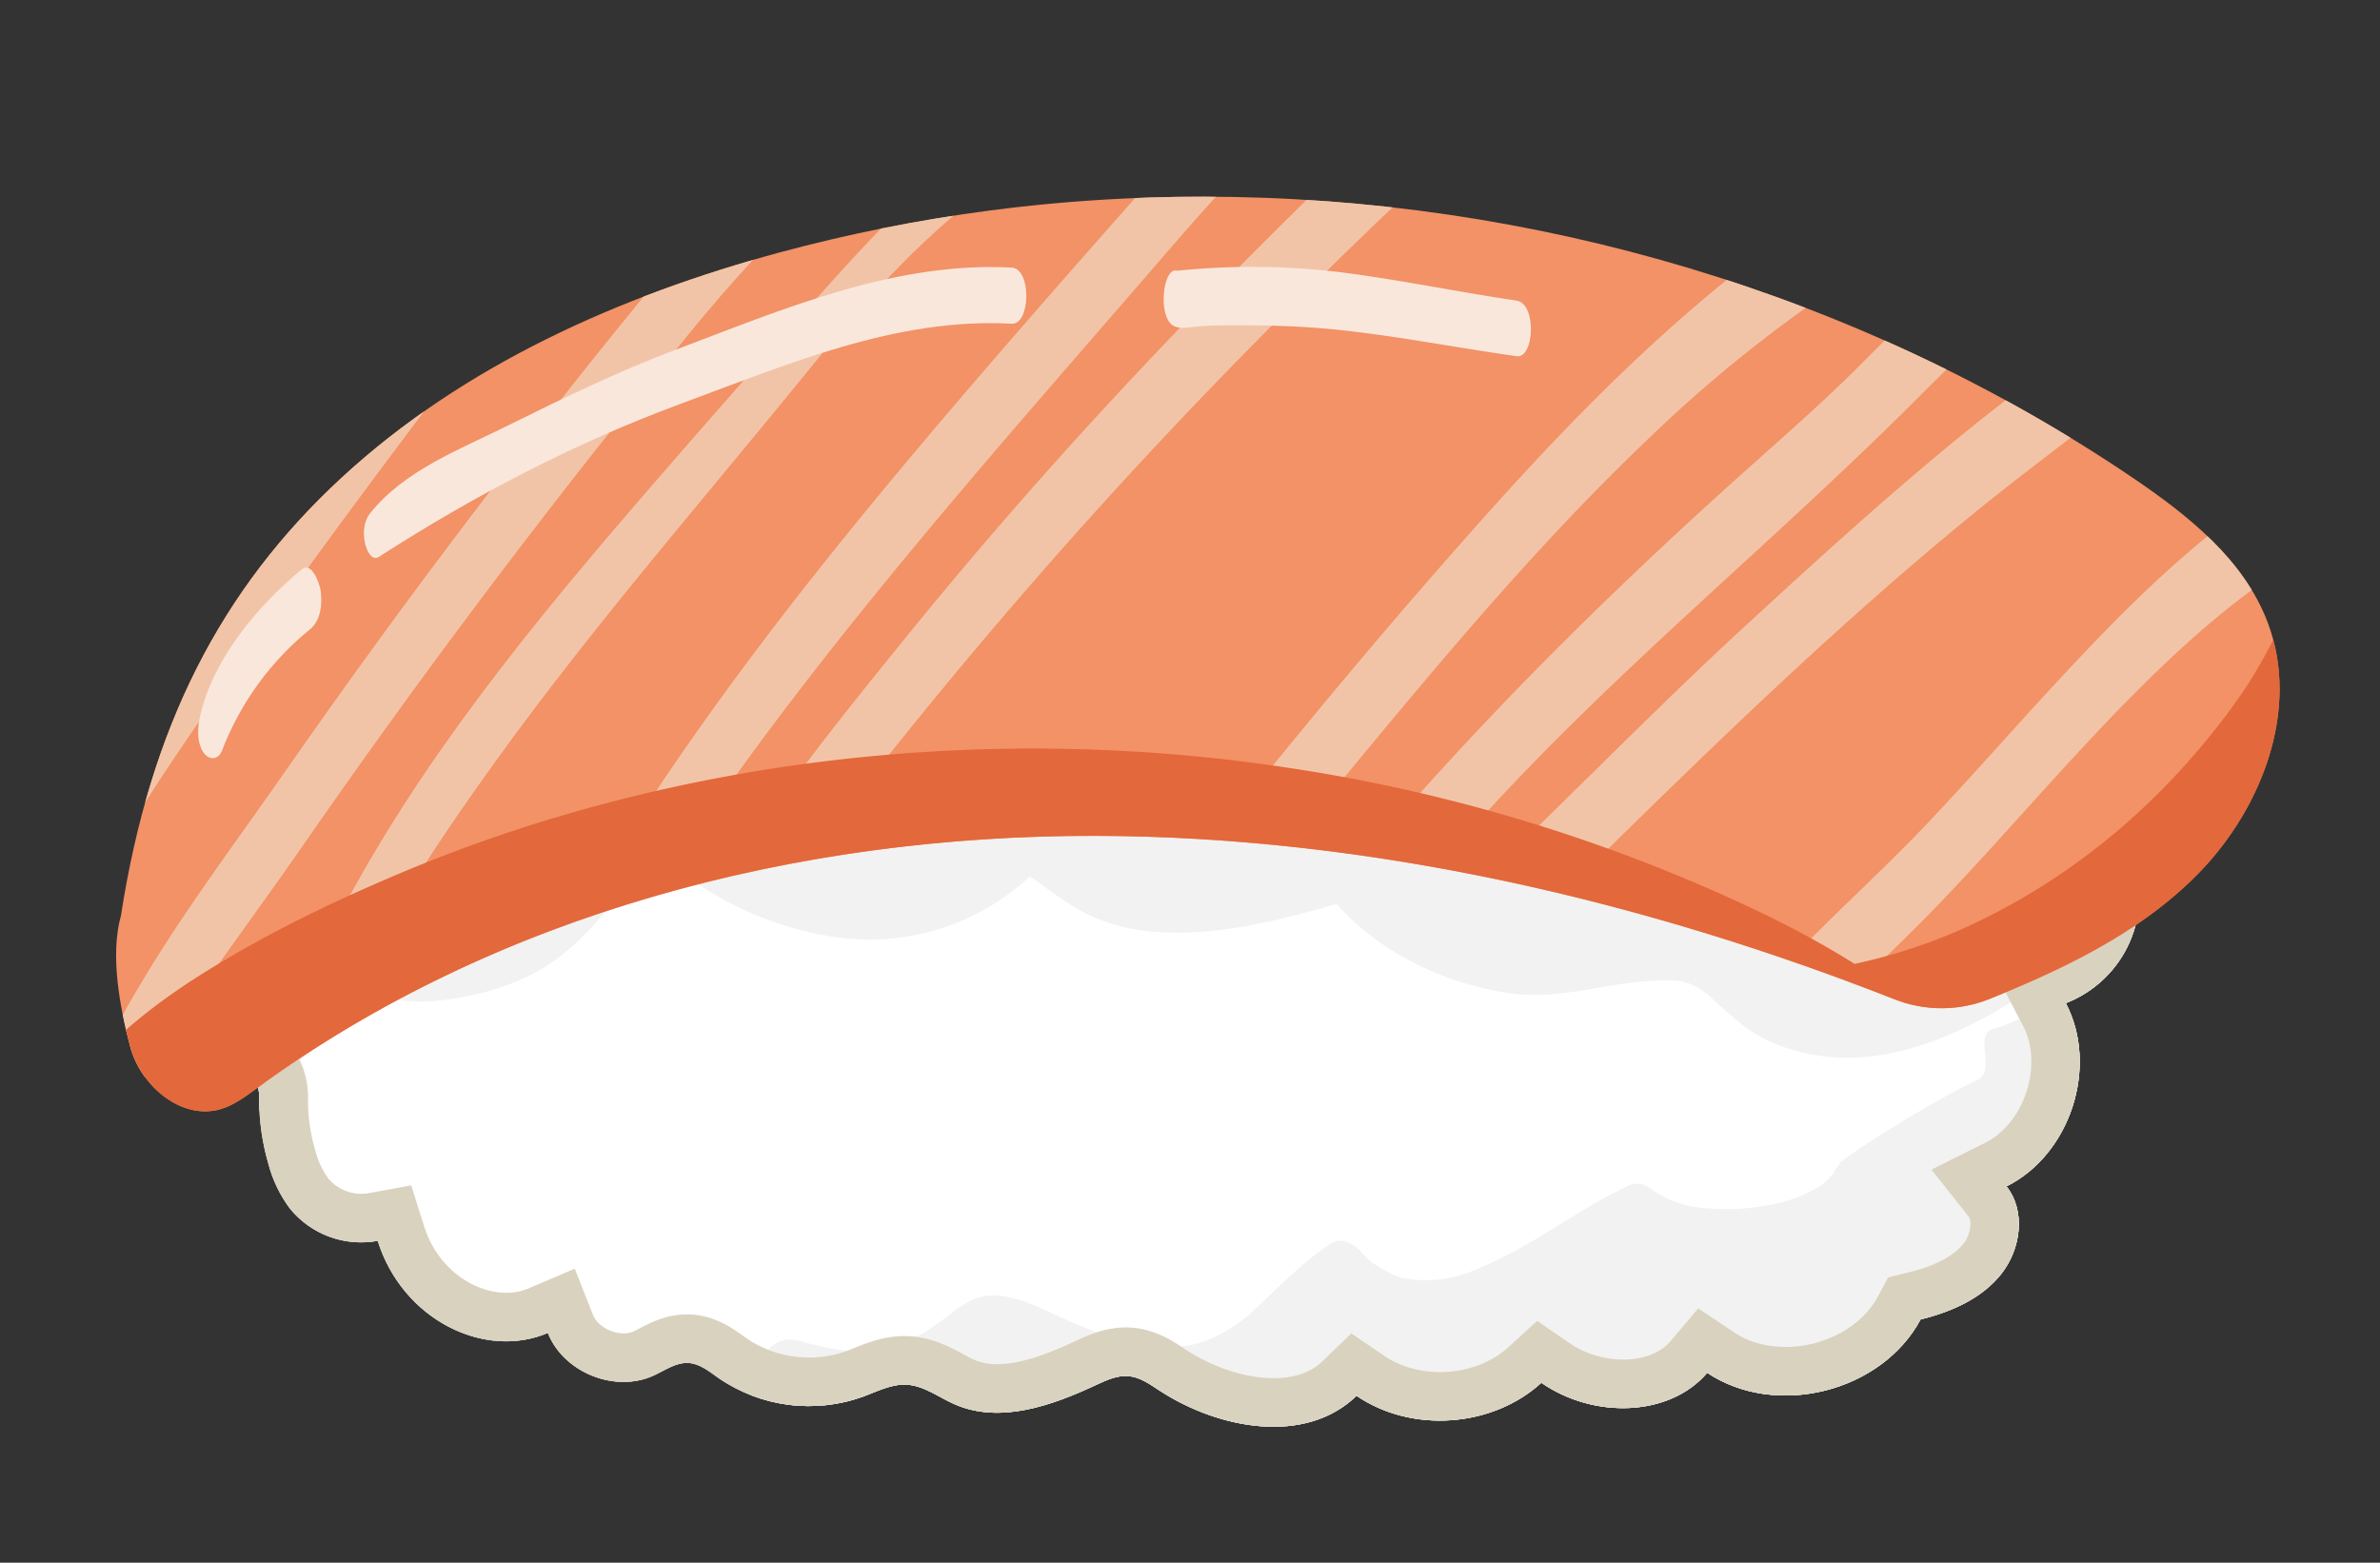 <svg xmlns="http://www.w3.org/2000/svg" xmlns:xlink="http://www.w3.org/1999/xlink" width="686.87" height="451.04" viewBox="0 0 686.87 451.04"><rect x="0" y="0" width="686.87" height="451.04" fill="#333333" stroke="none"/><defs><clipPath id="a"><path d="M289.89,183.28c-30-23.87-78.37-19.78-103.9,8.79a48,48,0,0,0-71.37,27.44c-17.58-4.67-37.7,8.66-40.27,26.66C69.81,256.08,63.7,266,61.4,277.11s-.06,23.9,8.51,31.36c1.64,1.43,3.55,2.74,4.36,4.76a11.86,11.86,0,0,1,.53,4.41,65.9,65.9,0,0,0,2.65,18.3,37.28,37.28,0,0,0,6.29,13A26.46,26.46,0,0,0,109,358.15c7.2,22.89,30.94,34.35,49.1,26.58,4.5,11.41,19.35,17.41,30.51,12.31,3.3-1.5,6.49-3.86,10.1-3.63,3.25.2,6,2.45,8.62,4.32a46.09,46.09,0,0,0,41.76,5.38c4.11-1.52,8.2-3.68,12.58-3.44,5,.28,9.27,3.65,13.89,5.67,13,5.67,27.92.41,40.73-5.58,3-1.4,6.17-2.88,9.46-2.56s6,2.28,8.74,4.07c17.2,11.28,42.26,15.91,57,1.6,15.88,10.84,39.13,9.21,53.34-3.75,15.25,10.55,37.12,9.77,47.86-2.88,19.82,13.23,50.34,5.59,61.59-15.41,8.83-2.17,17.67-6,23.32-13.17s7.12-18.11,1.47-25.23c18.47-9.21,26.69-34.61,17.12-52.89a33.2,33.2,0,0,0,1-61.53c-.67-.29-1.77-2.06-3.44-2.69-9.68-19.08-32.85-30-53.8-25.63-16.25-19.18-47.3-23.6-68.27-9.73-15.86-21.56-48-29.21-71.84-17.13-2.46,1.25-4.9,2.69-7.63,3.08-4.94.7-9.58-2.15-14-4.47A75.55,75.55,0,0,0,343.07,163c-19.43,0-38.95,7-53.18,20.29" fill="none"/></clipPath><clipPath id="b"><path d="M224.78,72.92c-46.05,12.51-91,32.53-126.08,64.86S43.28,210.11,34.91,264.26c-3.18,11.38-.37,26.43,2.69,37.85s14.86,21.38,26.17,18c3.8-1.14,7-3.58,10.24-5.92,69.13-50.56,156.25-73.06,241.9-72.93,80.54.13,160,19.28,230.9,47.19a37,37,0,0,0,27.42-.13c21-8.54,41.72-18.37,58-34,20-19.06,32-49.09,22.16-74.85-6.92-18.06-23-30.82-39-41.65C536.86,84.7,442,56.77,347.23,56.77A467.17,467.17,0,0,0,224.78,72.92" fill="none"/></clipPath><clipPath id="c"><rect x="667.49" y="138.32" width="0.24" height="1.85" fill="none"/></clipPath><clipPath id="d"><rect x="10.23" y="112.03" width="676.64" height="253.14" fill="none"/></clipPath></defs><title>salmon</title><g clip-path="url(#a)"><path d="M597.23,228a33.2,33.2,0,0,1-1,61.53c9.57,18.28,1.35,43.68-17.12,52.89,5.65,7.13,4.18,18.11-1.47,25.23s-14.49,11-23.32,13.17c-11.25,21-41.77,28.64-61.59,15.41-10.74,12.65-32.61,13.43-47.86,2.88-14.2,13-37.46,14.59-53.34,3.75-14.78,14.31-39.84,9.68-57-1.6-2.71-1.79-5.5-3.77-8.74-4.07s-6.46,1.16-9.45,2.56c-12.82,6-27.78,11.25-40.74,5.58-4.62-2-8.86-5.39-13.89-5.67-4.38-.24-8.47,1.92-12.58,3.44a46.09,46.09,0,0,1-41.76-5.38c-2.67-1.87-5.37-4.12-8.62-4.32-3.61-.23-6.8,2.13-10.1,3.63-11.16,5.1-26-.89-30.51-12.31-18.16,7.77-41.9-3.69-49.1-26.58a26.46,26.46,0,0,1-25.22-9.23,37.46,37.46,0,0,1-6.29-13,65.9,65.9,0,0,1-2.65-18.3,11.66,11.66,0,0,0-.53-4.41c-.81-2-2.72-3.33-4.36-4.76-8.57-7.46-10.82-20.24-8.51-31.36s8.41-21,12.95-30.94c2.57-18,22.69-31.33,40.27-26.66A48,48,0,0,1,186,192.07c25.53-28.57,73.93-32.66,103.9-8.79,23.17-21.62,60.31-26.6,88.35-11.84,4.42,2.32,9.06,5.17,14,4.47,2.73-.39,5.17-1.83,7.63-3.08,23.88-12.08,56-4.43,71.84,17.13,21-13.87,52-9.45,68.27,9.73,20.95-4.33,44.12,6.55,53.8,25.63,1.67.63,2.77,2.4,3.45,2.69" fill="#fff"/><path d="M597.23,228a33.2,33.2,0,0,1-1,61.53c9.57,18.28,1.35,43.68-17.12,52.89,5.65,7.13,4.18,18.11-1.47,25.23s-14.49,11-23.32,13.17c-11.25,21-41.77,28.64-61.59,15.41-10.74,12.65-32.61,13.43-47.86,2.88-14.2,13-37.46,14.59-53.34,3.75-14.78,14.31-39.84,9.68-57-1.6-2.71-1.79-5.5-3.77-8.74-4.07s-6.46,1.16-9.45,2.56c-12.82,6-27.78,11.25-40.74,5.58-4.62-2-8.86-5.39-13.89-5.67-4.38-.24-8.47,1.92-12.58,3.44a46.09,46.09,0,0,1-41.76-5.38c-2.67-1.87-5.37-4.12-8.62-4.32-3.61-.23-6.8,2.13-10.1,3.63-11.16,5.1-26-.89-30.51-12.31-18.16,7.77-41.9-3.69-49.1-26.58a26.46,26.46,0,0,1-25.22-9.23,37.46,37.46,0,0,1-6.29-13,65.9,65.9,0,0,1-2.65-18.3,11.66,11.66,0,0,0-.53-4.41c-.81-2-2.72-3.33-4.36-4.76-8.57-7.46-10.82-20.24-8.51-31.36s8.41-21,12.95-30.94c2.57-18,22.69-31.33,40.27-26.66A48,48,0,0,1,186,192.07c25.53-28.57,73.93-32.66,103.9-8.79,23.17-21.62,60.31-26.6,88.35-11.84,4.42,2.32,9.06,5.17,14,4.47,2.73-.39,5.17-1.83,7.63-3.08,23.88-12.08,56-4.43,71.84,17.13,21-13.87,52-9.45,68.27,9.73,20.95-4.33,44.12,6.55,53.8,25.63C595.45,226,596.55,227.72,597.23,228Z" fill="none" stroke="#c9c9c9" stroke-miterlimit="10" stroke-width="9"/><path d="M621.89,255c.59-.6,1.18-1.19,1.76-1.79,7.06-7.26,7.1-22.56,4.14-31.53-2.37-7.15-8.39-15.86-15.77-8.27-11.84,12.17-21.41,20.81-35.52,30-13.91,9.06-28.53,16.16-44.91,15.79-8-.17-13.81-1.64-20.43-6.2l-1.75-1.29-.59-.5c-1.09-1-2.16-2-3.24-3-3.06-2.83-6.21-5.82-9.89-7.83-15.36-8.33-33.7,0-49.82.68-10.16.45-19.49-2.25-28.67-6.4-9.89-4.46-16.92-9.19-23-17.49-2.4-3.28-5.46-3.28-8.88-2.32-16.88,4.73-34.34,9.41-52,8A35.11,35.11,0,0,1,316,217.29c-5.73-3.53-10.93-7.86-16.62-11.45-3.11-2-6.77,0-8.88,2.32-1.33,1.47-3.79,4-4.69,4.82,0,0-1.9,1.51-2.12,1.66-1.1.82-2.24,1.6-3.4,2.34a58.22,58.22,0,0,1-12.56,5.94,54.17,54.17,0,0,1-11.51,2,70.1,70.1,0,0,1-14.26-.46c-8.86-1.17-15.94-3.55-24.59-7.9a97.14,97.14,0,0,1-12.47-7.49c-1.53-1.08-3-2.21-4.47-3.37-.1-.12-1.78-1.53-1.88-1.63-.94-.86-1.86-1.74-2.77-2.63-2.11-2.08-5.79-4.54-8.88-2.33a103.1,103.1,0,0,0-19.56,19c-2.43,3-4.83,6-7.42,8.84-1.3,1.43-2.69,2.76-4.05,4.13l-.43.44-.29.22c-.88.68-1.77,1.35-2.69,2-7.34,5-16.24,7.73-25,8.84-10,1.27-18.25-.59-27-5.34-5-2.72-9.14,1.9-11.21,5.93q-2.39,4.61-5,9.05c-1.06,1.79-2.21,3.54-3.27,5.33l-.32.48c-.61.91-1.22,1.83-1.84,2.73A186.19,186.19,0,0,1,60,284.32c-1.77,1.85-3.59,3.66-5.48,5.39-.54.5-1.09,1-1.64,1.47l-1.7,1.39a59.5,59.5,0,0,1-11.65,7.27,40.32,40.32,0,0,1-4.23,1.66c.15-.09-1.73.36-2.22.43a25.74,25.74,0,0,1-3.16.27,29,29,0,0,1-4.67-.39c1.14.16.6.13-.12,0l-.55-.07.54.07a6,6,0,0,1-1-.27c-1.17-.53-2.32-1-3.45-1.63C12,295.14,7.23,310.1,6.54,316c-1,8.3-.77,23.55,8.05,28.35C35.06,355.48,55.93,340,70,325.83a199.1,199.1,0,0,0,30.74-41.08,52.18,52.18,0,0,0,24.47,4.19c10.38-.88,22.05-3.9,31.06-9.24,7.78-4.62,14.17-11.3,19.87-18.23,2.75-3.35,5.43-6.78,8.34-10,1.36-1.5,2.75-3,4.22-4.35.19-.19.58-.55.9-.85C204.43,259.09,222.35,268,242,270.59a67.85,67.85,0,0,0,55.24-17.66c4.54,3.19,8.92,6.63,13.7,9.43a52.68,52.68,0,0,0,22.35,6.57c17.81,1.44,35.41-3.23,52.48-8C398.06,275,417.3,284,435.45,286.65c8.88,1.29,17.52-.1,26.26-1.61,4.21-.73,8.43-1.41,12.69-1.77a66.2,66.2,0,0,1,7.45-.31c1,0,1.91.09,2.86.21.24,0,2.49.66,2.36.54a23,23,0,0,1,3.42,1.66,18.37,18.37,0,0,0,2.18,1.5l.06,0,0,0c3,2.86,6.11,5.7,9.36,8.33,7,5.7,15.79,8.69,24.74,9.74,17.63,2.07,35.81-5.08,50.7-13.94a182.44,182.44,0,0,0,21.11-14.81c-.45.83-.9,1.65-1.36,2.47l-.41.67c-.34.5-.93,1.39-1.06,1.57a83.62,83.62,0,0,1-6.51,8.15,22.28,22.28,0,0,1-6.71,5.08,35.61,35.61,0,0,1-4.44,1.92,12.35,12.35,0,0,1-2.64.8c-6.36,1.52,1,12.33-5,15-11.7,5.27-38.72,22.17-39.74,24.17-.07.14-.38.63-.71,1.17a2.27,2.27,0,0,0-.85,1.35c-.24.31-.48.62-.74.92s-1.54,1.49-2,2-1.78,1.17-2.08,1.36a41.25,41.25,0,0,1-9.73,4.1c.16-.06-2.52.59-3.14.71-1.9.38-3.81.69-5.73.91a65.58,65.58,0,0,1-11,.4c-7.44-.37-13-1.82-19.27-6.44a6.15,6.15,0,0,0-6.13,0c-13.81,6.58-26,16.21-40,22.45-7.18,3.2-11.41,4.74-19.28,4.52a31.62,31.62,0,0,1-5.31-.59l-.64-.12s0-.06-.35-.18c-.77-.3-1.53-.59-2.28-.93a44.59,44.59,0,0,1-5-2.89c-.32-.2-.77-.54-.93-.66-1-.88-1.88-1.85-2.76-2.8-2.09-2.24-5.8-4.38-8.88-2.32-6.55,4.38-12.27,9.85-17.94,15.29-1.37,1.31-2.74,2.64-4.15,3.92l-1.7,1.52-.93.75a53.84,53.84,0,0,1-8.31,5.29c-14.39,7-30.08.92-43.63-5-6.26-2.75-13.81-6.94-20.84-6.83-5.19.08-8.74,2.7-12.6,5.7-5.49,4.26-12.08,8.54-19,9.84-8.09,1.53-16.39-.25-24.18-2.43-8.46-2.36-12.11,6.28-13.6,13.35-1.89,9-1.64,21.4,4.72,28.78,24.69,28.65,69.06,22.52,102.29,17.82,16.38-2.32,32.89-5.63,49.47-5.95,27.23-.54,54.41,1.41,81.62-.56,13-.93,26-2.15,38.95-3.38,13.35-1.27,26.73-3.09,39.46-7.47,5.35-1.84,7.57-10.76,8.23-17.33q4.43-1.59,8.7-3.43c27.67-12,44.56-37.22,59.93-61.85,4.24-6.8,3.93-17.85,2.39-25.18a38,38,0,0,0-1.92-6.26c11.45-18.4,16.09-39.57,11-60.59" fill="#f2f2f2"/><path d="M597.23,228a33.2,33.2,0,0,1-1,61.53c9.57,18.28,1.35,43.68-17.12,52.89,5.65,7.13,4.18,18.11-1.47,25.23s-14.49,11-23.32,13.17c-11.25,21-41.77,28.64-61.59,15.41-10.74,12.65-32.61,13.43-47.86,2.88-14.2,13-37.46,14.59-53.34,3.75-14.78,14.31-39.84,9.68-57-1.6-2.71-1.79-5.5-3.77-8.74-4.07s-6.46,1.16-9.45,2.56c-12.82,6-27.78,11.25-40.74,5.58-4.62-2-8.86-5.39-13.89-5.67-4.38-.24-8.47,1.92-12.58,3.44a46.09,46.09,0,0,1-41.76-5.38c-2.67-1.87-5.37-4.12-8.62-4.32-3.61-.23-6.8,2.13-10.1,3.63-11.16,5.1-26-.89-30.51-12.31-18.16,7.77-41.9-3.69-49.1-26.58a26.46,26.46,0,0,1-25.22-9.23,37.46,37.46,0,0,1-6.29-13,65.9,65.9,0,0,1-2.65-18.3,11.66,11.66,0,0,0-.53-4.41c-.81-2-2.72-3.33-4.36-4.76-8.57-7.46-10.82-20.24-8.51-31.36s8.41-21,12.95-30.94c2.57-18,22.69-31.33,40.27-26.66A48,48,0,0,1,186,192.07c25.53-28.57,73.93-32.66,103.9-8.79,23.17-21.62,60.31-26.6,88.35-11.84,4.42,2.32,9.06,5.17,14,4.47,2.73-.39,5.17-1.83,7.63-3.08,23.88-12.08,56-4.43,71.84,17.13,21-13.87,52-9.45,68.27,9.73,20.95-4.33,44.12,6.55,53.8,25.63C595.45,226,596.55,227.72,597.23,228Z" fill="none" stroke="#d9d2bf" stroke-miterlimit="10" stroke-width="28"/></g><g clip-path="url(#b)"><path d="M546.81,288.43a36.94,36.94,0,0,0,27.41-.13c21.06-8.54,41.73-18.37,58-34,20-19.06,32-49.09,22.16-74.85-6.92-18.06-23-30.82-39-41.65C502.62,61.55,356.16,37.21,224.78,72.92c-46.05,12.51-91,32.53-126.08,64.86S43.28,210.11,34.91,264.26c-3.18,11.38-.37,26.43,2.69,37.85s14.86,21.38,26.17,18c3.8-1.14,7-3.58,10.24-5.91,69.13-50.57,156.25-73.07,241.9-72.94,80.54.13,160,19.28,230.9,47.19" fill="#f29266"/><path d="M173.59,53.51c-.34-2.42-3-11.4-7.31-8.29-29.47,21.42-48.86,52.45-70.4,81.16-23.78,31.69-48.1,63.71-68.23,97.89-4.67,7.92-8.86,16.1-13.4,24.08C9.83,256.13,3.53,263.71.72,272.24c-1.1,3.34-1,8.23.73,11.4a4.47,4.47,0,0,0,3.33,2.63v.12c6.45-.28,11.49-10.58,14.35-15.27,4.35-7.11,8.22-14.5,12.24-21.79,8.76-15.91,19.09-30.94,29.42-45.87,21.68-31.31,44.44-62.07,67.43-92.44,12-15.86,25.05-31.15,41.22-42.9,4.28-3.11,4.83-9.76,4.15-14.61" fill="#f2c4a7"/><path d="M255.44,32.17c-.35-2.47-2.65-10.24-6.73-7.64C226.15,38.89,208,58.88,191,79.29c-18.84,22.64-37,45.88-54.8,69.33Q108.73,184.74,82.77,222c-13.71,19.7-28.21,38.9-40.66,59.45-14.27,23.52-27.19,49.44-27.87,77.48-.05,2.24.59,7,3.34,7.57S21.5,363,21.81,361C25.16,339,36.6,318.51,48.36,300.06c12-18.75,25.48-36.42,38.14-54.69Q136.1,173.73,191,106c17.76-22,36.53-45,60.63-60.38,4-2.57,4.42-9.21,3.82-13.46" fill="#f2c4a7"/><path d="M287,37.43C267.53,51,251.52,68.38,235.78,86q-24.3,27.16-48.18,54.77c-33.54,38.76-66.76,79.13-90.42,124.87-6.74,13-12.63,26.44-18.09,40-2.69,6.7-5.14,13.5-7.84,20.19-2.92,7.28-4.75,14.17-3.71,22.07.34,2.5,1.74,7.47,5.15,6.72s4.16-6.6,4.06-9.21c-.16-4.16,3.44-9.31,5-13.18,2.24-5.66,4.46-11.34,6.8-17,4.67-11.24,9.7-22.34,15.24-33.19C115,260,128.88,239.32,143.38,219.24c28.53-39.54,60.69-76.27,91.37-114.12,16-19.76,33.23-38.85,54.17-53.5,4.1-2.87,2.19-17.09-1.95-14.19" fill="#f2c4a7"/><path d="M389.07.5c-21.5,12.68-38.85,31.1-55.26,49.64-17.72,20-35.39,40.06-52.8,60.33-36.78,42.85-72.5,86.85-102.58,134.73q-12.5,19.89-23.88,40.46c-3.3,5.93-6.53,11.86-10.07,17.65-1.65,2.71-3.31,5.42-4.69,8.27-.75,1.56-1.26,3.28-1.89,4.93-3.33,3.86-3.26,14.11-2.43,17,.56,1.92,2.25,6.06,5,5.73a5.47,5.47,0,0,0,3.55-2c1.91-1.13,2.91-4.45,3.35-6.95.26-.69.52-1.35.79-1.94,2.63-5.59,6.31-10.64,9.31-16,6.72-12.07,13.36-24.16,20.45-36a773.37,773.37,0,0,1,46.3-68.59c33.8-44.9,71-86.92,107.75-129.4,18-20.82,36.28-42.56,59.94-57.18,6-3.73,3.85-24.54-2.84-20.59" fill="#f2c4a7"/><path d="M415.83,20.78c-37.68,35-74.11,71.3-108.51,109.51q-25.27,28.08-49,57.52c-13.9,17.19-27.81,34.43-40.07,52.85-14.38,21.62-26.51,44.5-31.87,70.09-.5,2.38,0,16.31,5.72,15,4.53-1,6.67-3.15,9.25-7a15.86,15.86,0,0,0,2-12.27,13.4,13.4,0,0,0-1.4-3.78c5.3-14.51,13.47-28.27,21.82-40.89,11.95-18.08,25.53-35,39.14-51.84q46.53-57.54,98.47-110.25,29.5-30,60.4-58.5c5.47-5.07,2-27.92-6-20.5" fill="#f2c4a7"/><path d="M533.84,68.35c-.37-2.6-2.92-11.19-7.31-8.29-36.24,24-67.47,54.9-96.38,87.17-28.16,31.44-55.43,64.11-81.61,97.22-14.89,18.84-29.69,39.48-36.27,62.89-1.5,5.37-1.68,16,5.11,17.79,2.15.58,3.92-.69,5.73-1.73,3.4-2,5-9.87,3.65-15.44,6.45-14.59,15.92-27.81,25.68-40.34,12.25-15.73,25.3-30.86,38-46.23,27-32.63,54.28-65.2,85-94.47a395.75,395.75,0,0,1,54.29-44c4.36-2.89,4.81-9.92,4.15-14.61" fill="#f2c4a7"/><path d="M617.64,49.38a3.85,3.85,0,0,0-2.88-1.56c-23.88,3.76-43.64,23.76-60.24,39.89-8.55,8.3-16.74,17-25.4,25.15C517.65,123.71,505.63,134,494,144.65c-37.92,34.51-73.83,70.83-106.6,110.28a283.59,283.59,0,0,0-18.23,23.67c-5.61,8.44-10.69,18.92-5.61,29,2.08,4.11,6,4,8.08,0a16.09,16.09,0,0,0,1.53-4.92c.24-.52.48-1.05.75-1.53s.68-1.15,1-1.73l.19-.3.24-.35q1.67-2.47,3.42-4.89c5.15-7.07,10.7-13.85,16.3-20.56q15.26-18.25,31.25-35.89c39.42-43.63,85.14-80.53,126.59-122,9.69-9.71,19.49-19.45,30.32-27.91,7.87-6.15,16.89-12.58,26.68-15.62a9.08,9.08,0,0,0,1.71,2.7c3.67,3.84,6.54-.73,7.76-4.07,2.48-6.76,3.17-14.51-1.72-21.11" fill="#f2c4a7"/><path d="M638.48,77.66c-1.17-3.9-4.29-8-8.12-4.26-19.58,18.85-42.07,34.2-63.12,51.3-22,17.88-43.07,37.11-63.93,56.31-17.86,16.43-35,33.57-52.3,50.55-10.81,10.59-21.61,21.29-31.13,33.08-5.76,7.12-11.3,14.71-14.5,23.36-2.71,7.32-5.11,20.34,1.65,26.33,6.54,5.8,7.16-9.56,6.37-12.76.4,1.63.62,3.71.38,1,0,.49.08.86.1,1.14,0-.06,0-.13,0-.19a.17.17,0,0,1,0-.07c0,.21,0,.39,0,.54.08.91,0,.13,0-.57.25-.57.51-1.16.79-1.72.72-1.4,1.45-2.79,2.25-4.16a128.18,128.18,0,0,1,12.53-16.81c9.07-10.62,19-20.38,29-30.16,35.9-35.32,72.17-70.59,111.25-102.45,22.21-18.1,46-34.33,66.65-54.25,3.78-3.63,3.51-11.66,2.13-16.24" fill="#f2c4a7"/><path d="M413.91,304c0-.08,0-.17,0-.28,0,.69.05,1.42,0,.28" fill="#f2c4a7"/><path d="M675,130.22c-32.33,15.54-58.38,41.71-82.43,67.75-12.14,13.12-23.91,26.58-36.2,39.56S530.53,262.67,518,275.65c-14.19,14.76-30.23,32.78-34,53.51-.62,3.36-.14,8.07,1.86,10.89,1.4,2,3.88,3.24,5.75.81,5.21-6.79,8.28-15.05,13.26-22.06a190.72,190.72,0,0,1,16.39-19.71c11.87-12.66,24.84-24.23,36.9-36.7,24.45-25.3,46.61-52.82,72.74-76.49,14.25-12.9,29.84-24.43,47.22-32.78,7.12-3.42,4.9-26.77-3.16-22.9" fill="#f2c4a7"/><g clip-path="url(#c)"><path d="M667.73,138.32h0a2.44,2.44,0,0,0-.11,1.85,4.15,4.15,0,0,1,.11-1.84" fill="#e3683b"/></g><g clip-path="url(#d)"><path d="M685.61,125.87c-.68-4.94-4.3-16.85-11.58-13.14s-7.37,16.66-6.57,23.15c.1.81.18,1.62.27,2.43l0-.06,0,.07c0,.21,0,.43.07.64.23,1.9,0,1.82-.18,1.2.08,1.18.28,2.55.28,3,0,.83,0,1.65,0,2.48,0,.66-.68,4.3,0,1.17s-.07.6-.12,1.16c-.13,1.24-.28,2.47-.45,3.7-.23,1.64-.54,3.27-.81,4.91v0c-.17.68-.32,1.37-.49,2.06-1,3.88-2.14,7.71-3.48,11.49,0,.09-.91,2.32-.91,2.38l-.32.78c-.66,1.6-1.35,3.2-2.06,4.78-1.81,4-3.8,7.94-5.94,11.78-.87,1.56-1.77,3.1-2.68,4.63l-1.41,2.28-.32.55-.2.29q-3.57,5.39-7.5,10.5c-20.4,26.57-46.35,47.71-77.36,61.11a159.89,159.89,0,0,1-28.62,9c-13.19-8.32-27.26-15.2-41.53-21.46a483.13,483.13,0,0,0-122.24-35.19c-85.4-12.9-175.8-3.19-255.61,30.33-19,8-38,17.13-55.57,28C41.86,291.2,25.09,305,14,323.71c-5.13,8.68-4.9,23.89,0,32.6,1.73,3.07,4.15,6.75,8.15,6.75s6.4-3.8,8.15-6.75l.43-.73c.43-.63.86-1.26,1.31-1.87,1.1-1.49,2.24-2.93,3.43-4.34A102,102,0,0,1,45,339.69a91.32,91.32,0,0,1,7.6-6.07c3.65-2.7,7.41-5.25,11.24-7.68,14.76-9.36,30.54-17.17,46.43-24.44,38.22-17.48,78.85-28.71,120.45-34.45,81.36-11.23,166.53-3,242.84,28.2,19,7.78,37.95,16.33,55.38,27.29s30.76,23.42,43.8,39.82c5.31,6.68,11.54,0,13.67-5.46,3.2-8.28,3.5-19.84-.83-27.83a117.8,117.8,0,0,0-16.32-23,179.34,179.34,0,0,0,41.6-23.61c30.42-22.93,55.31-53.71,67.92-89.93a144.92,144.92,0,0,0,6.88-66.7" fill="#e3683b"/></g></g><path d="M437.71,86.76c-17.24-2.52-34.31-6.14-51.61-8.28a213.07,213.07,0,0,0-46.34-.34c-4.12-1.26-5.6,12.74-1.44,15.66,2,1.38,4.69.67,6.88.47,4.26-.37,8.51-.41,12.78-.38,9.1,0,18.14.3,27.2,1.21,17.62,1.78,35,5.25,52.53,7.71,5.14.72,5.81-15.2,0-16" fill="#fae7dc"/><path d="M292,77.24c-33.8-1.82-66,12-97,23.71-16.62,6.29-32.56,14-48.46,21.89-13.81,6.87-30,13-39.81,25.42-1.81,2.27-2,5.81-1.39,8.52.32,1.48,1.74,5.42,4,3.95,27.45-17.65,56.31-32.81,87-44.14s62.27-25,95.63-23.15c5.48.3,5.78-15.89,0-16.2" fill="#fae7dc"/><path d="M92.58,170.65c-.23-1.63-2.43-8.83-5.52-6.27C74.28,175,61.52,190.13,57.75,206.71c-.76,3.32-1,7.57,1,10.51,1.57,2.23,4.22,2.24,5.35-.63a83.87,83.87,0,0,1,25.3-34.89c3.15-2.56,3.67-7.22,3.13-11" fill="#fae7dc"/></svg>